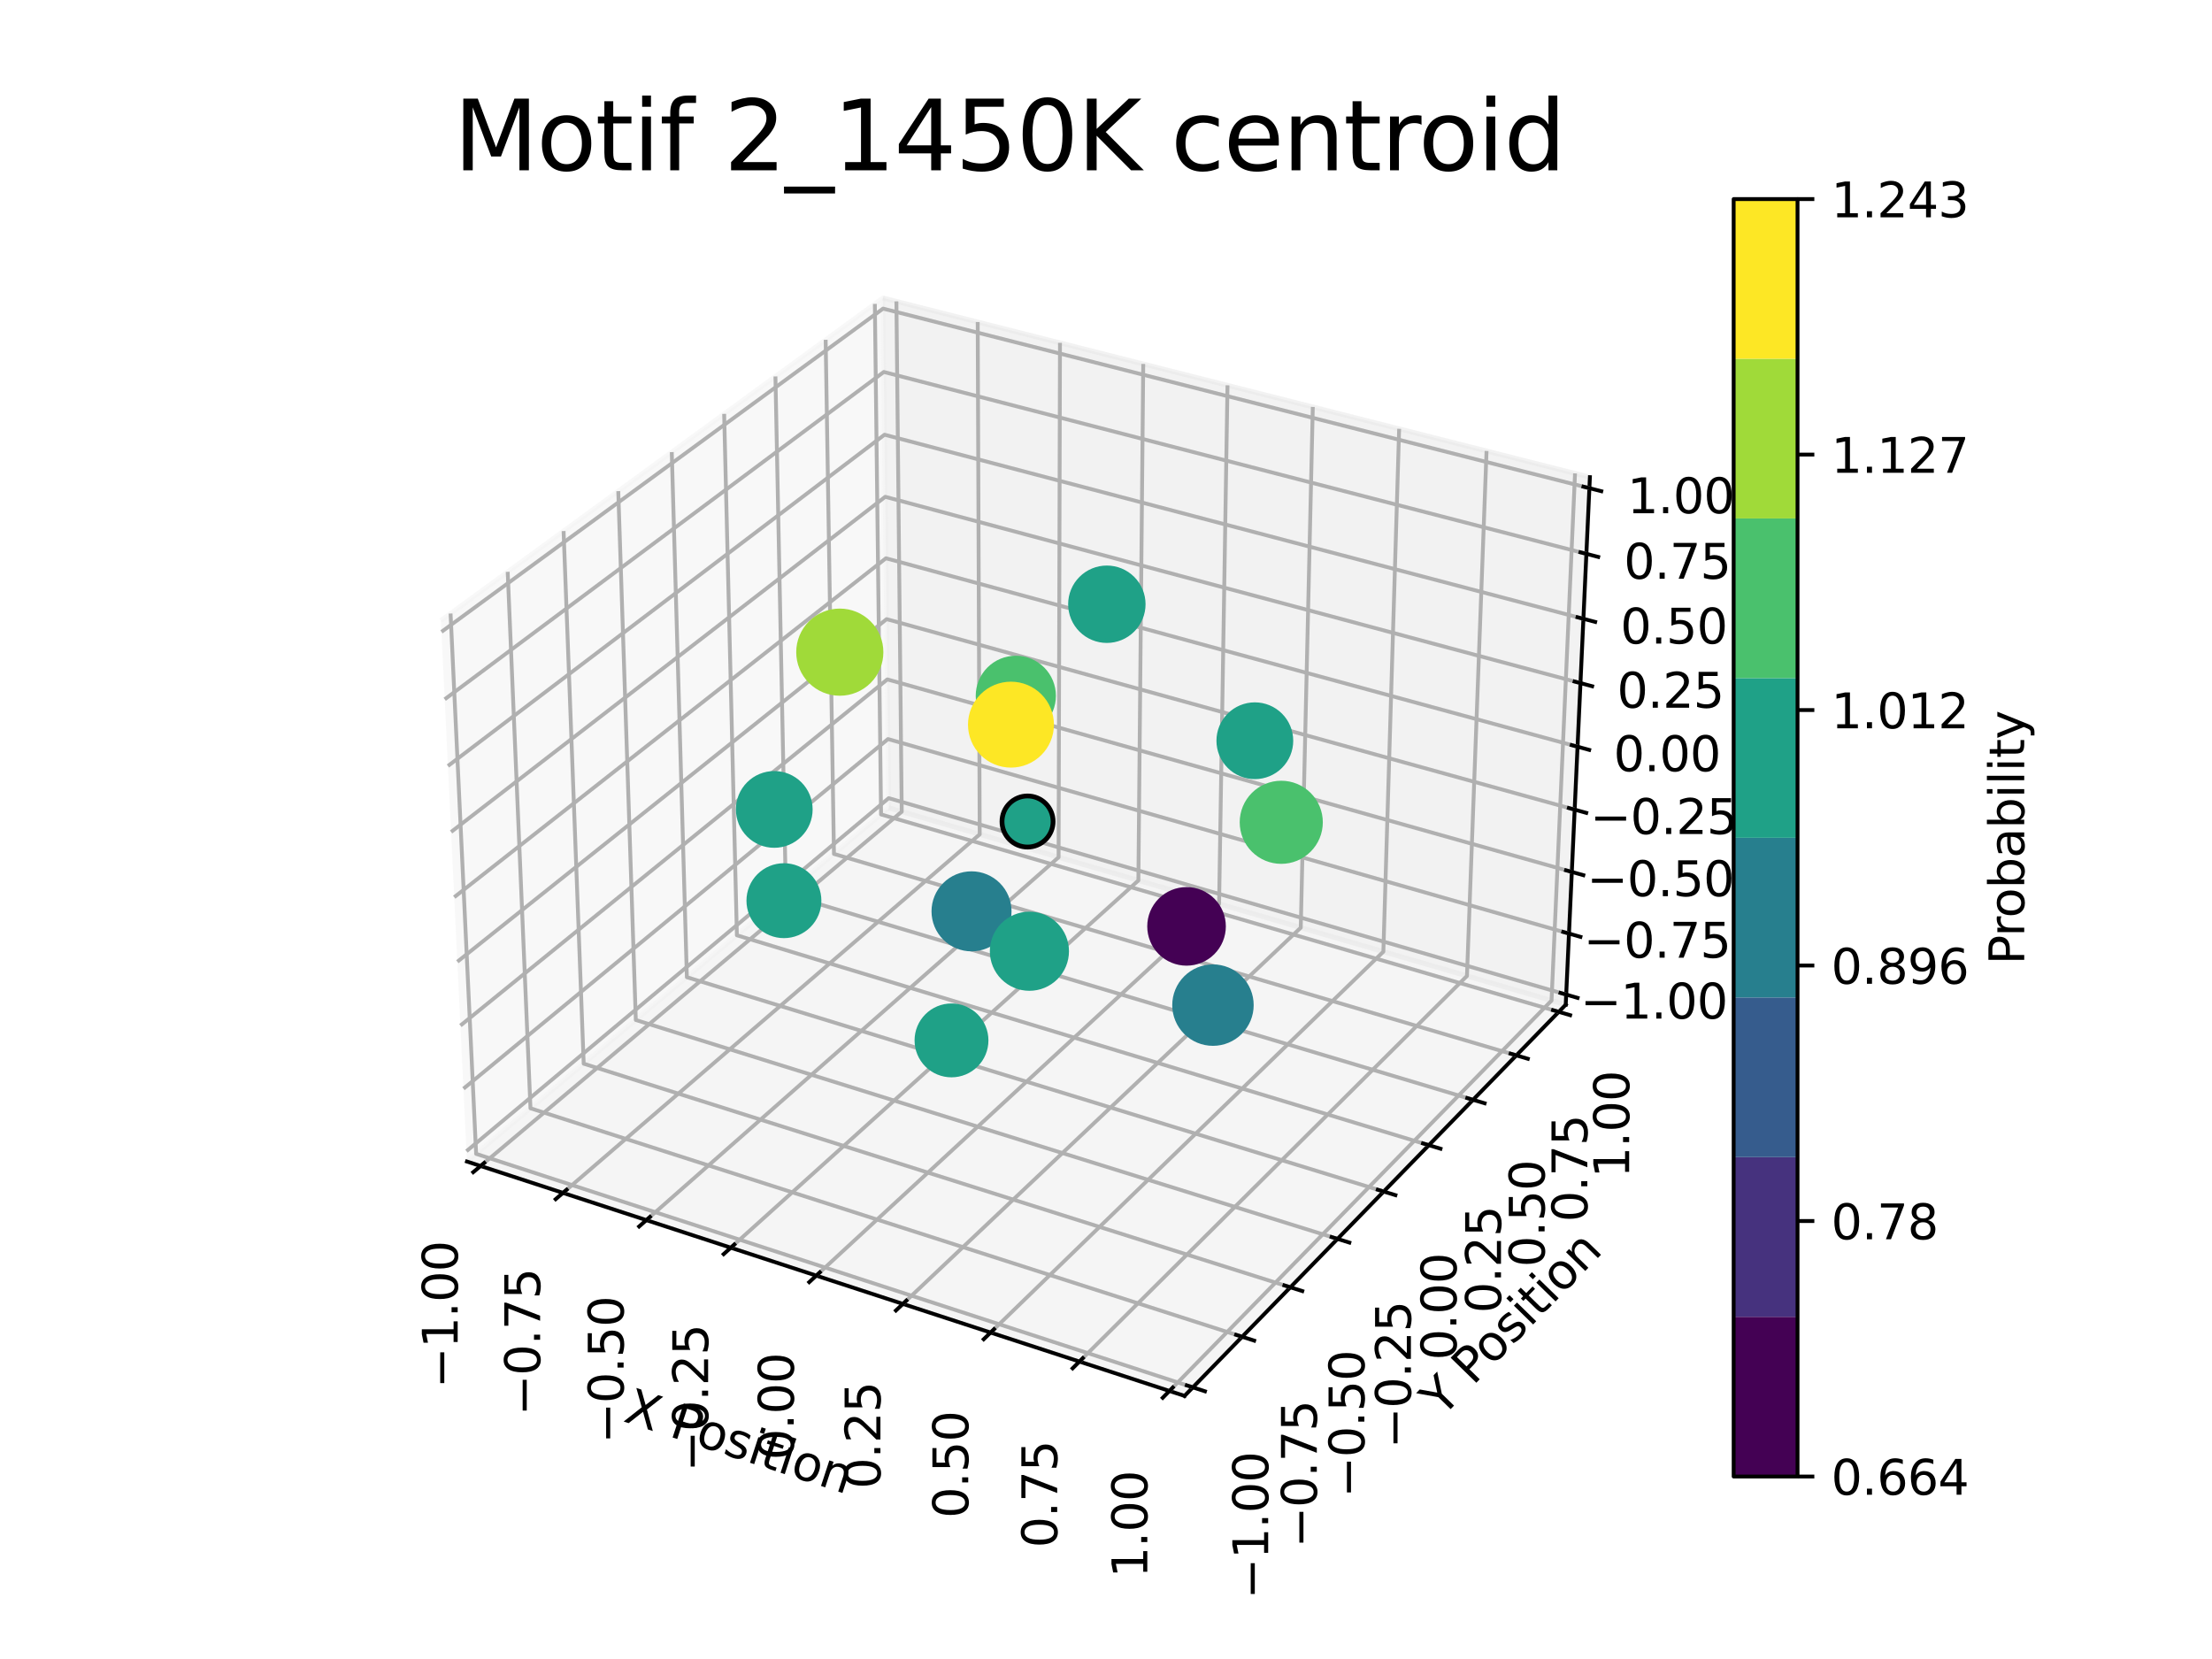 <?xml version="1.0" encoding="utf-8" standalone="no"?>
<!DOCTYPE svg PUBLIC "-//W3C//DTD SVG 1.1//EN"
  "http://www.w3.org/Graphics/SVG/1.1/DTD/svg11.dtd">
<svg xmlns:xlink="http://www.w3.org/1999/xlink" width="460.8pt" height="345.6pt" viewBox="0 0 460.8 345.6" xmlns="http://www.w3.org/2000/svg" version="1.1">
 <defs>
  <style type="text/css">*{stroke-linejoin: round; stroke-linecap: butt}</style>
 </defs>
 <g id="figure_1">
  <g id="patch_1">
   <path d="M 0 345.6 
L 460.8 345.6 
L 460.8 0 
L 0 0 
z
" style="fill: #ffffff"/>
  </g>
  <g id="patch_2">
   <path d="M 77.184 307.584 
L 343.296 307.584 
L 343.296 41.472 
L 77.184 41.472 
z
" style="fill: #ffffff"/>
  </g>
  <g id="pane3d_1">
   <g id="patch_3">
    <path d="M 97.277 241.969 
L 185.156 168.307 
L 183.935 62.074 
L 91.85 129.273 
" style="fill: #f2f2f2; opacity: 0.5; stroke: #f2f2f2; stroke-linejoin: miter"/>
   </g>
  </g>
  <g id="pane3d_2">
   <g id="patch_4">
    <path d="M 185.156 168.307 
L 326.17 209.295 
L 331.203 99.402 
L 183.935 62.074 
" style="fill: #e6e6e6; opacity: 0.5; stroke: #e6e6e6; stroke-linejoin: miter"/>
   </g>
  </g>
  <g id="pane3d_3">
   <g id="patch_5">
    <path d="M 97.277 241.969 
L 246.759 290.79 
L 326.17 209.295 
L 185.156 168.307 
" style="fill: #ececec; opacity: 0.5; stroke: #ececec; stroke-linejoin: miter"/>
   </g>
  </g>
  <g id="axis3d_1">
   <g id="line2d_1">
    <path d="M 97.277 241.969 
L 246.759 290.79 
" style="fill: none; stroke: #000000; stroke-width: 0.8; stroke-linecap: square"/>
   </g>
   <g id="text_1">
    <!-- X Position -->
    <g transform="translate(129.631 296.032)rotate(-341.913)scale(0.1 -0.1)">
     <defs>
      <path id="DejaVuSans-58" d="M 403 4666 
L 1081 4666 
L 2241 2931 
L 3406 4666 
L 4084 4666 
L 2584 2425 
L 4184 0 
L 3506 0 
L 2194 1984 
L 872 0 
L 191 0 
L 1856 2491 
L 403 4666 
z
" transform="scale(0.016)"/>
      <path id="DejaVuSans-20" transform="scale(0.016)"/>
      <path id="DejaVuSans-50" d="M 1259 4147 
L 1259 2394 
L 2053 2394 
Q 2494 2394 2734 2622 
Q 2975 2850 2975 3272 
Q 2975 3691 2734 3919 
Q 2494 4147 2053 4147 
L 1259 4147 
z
M 628 4666 
L 2053 4666 
Q 2838 4666 3239 4311 
Q 3641 3956 3641 3272 
Q 3641 2581 3239 2228 
Q 2838 1875 2053 1875 
L 1259 1875 
L 1259 0 
L 628 0 
L 628 4666 
z
" transform="scale(0.016)"/>
      <path id="DejaVuSans-6f" d="M 1959 3097 
Q 1497 3097 1228 2736 
Q 959 2375 959 1747 
Q 959 1119 1226 758 
Q 1494 397 1959 397 
Q 2419 397 2687 759 
Q 2956 1122 2956 1747 
Q 2956 2369 2687 2733 
Q 2419 3097 1959 3097 
z
M 1959 3584 
Q 2709 3584 3137 3096 
Q 3566 2609 3566 1747 
Q 3566 888 3137 398 
Q 2709 -91 1959 -91 
Q 1206 -91 779 398 
Q 353 888 353 1747 
Q 353 2609 779 3096 
Q 1206 3584 1959 3584 
z
" transform="scale(0.016)"/>
      <path id="DejaVuSans-73" d="M 2834 3397 
L 2834 2853 
Q 2591 2978 2328 3040 
Q 2066 3103 1784 3103 
Q 1356 3103 1142 2972 
Q 928 2841 928 2578 
Q 928 2378 1081 2264 
Q 1234 2150 1697 2047 
L 1894 2003 
Q 2506 1872 2764 1633 
Q 3022 1394 3022 966 
Q 3022 478 2636 193 
Q 2250 -91 1575 -91 
Q 1294 -91 989 -36 
Q 684 19 347 128 
L 347 722 
Q 666 556 975 473 
Q 1284 391 1588 391 
Q 1994 391 2212 530 
Q 2431 669 2431 922 
Q 2431 1156 2273 1281 
Q 2116 1406 1581 1522 
L 1381 1569 
Q 847 1681 609 1914 
Q 372 2147 372 2553 
Q 372 3047 722 3315 
Q 1072 3584 1716 3584 
Q 2034 3584 2315 3537 
Q 2597 3491 2834 3397 
z
" transform="scale(0.016)"/>
      <path id="DejaVuSans-69" d="M 603 3500 
L 1178 3500 
L 1178 0 
L 603 0 
L 603 3500 
z
M 603 4863 
L 1178 4863 
L 1178 4134 
L 603 4134 
L 603 4863 
z
" transform="scale(0.016)"/>
      <path id="DejaVuSans-74" d="M 1172 4494 
L 1172 3500 
L 2356 3500 
L 2356 3053 
L 1172 3053 
L 1172 1153 
Q 1172 725 1289 603 
Q 1406 481 1766 481 
L 2356 481 
L 2356 0 
L 1766 0 
Q 1100 0 847 248 
Q 594 497 594 1153 
L 594 3053 
L 172 3053 
L 172 3500 
L 594 3500 
L 594 4494 
L 1172 4494 
z
" transform="scale(0.016)"/>
      <path id="DejaVuSans-6e" d="M 3513 2113 
L 3513 0 
L 2938 0 
L 2938 2094 
Q 2938 2591 2744 2837 
Q 2550 3084 2163 3084 
Q 1697 3084 1428 2787 
Q 1159 2491 1159 1978 
L 1159 0 
L 581 0 
L 581 3500 
L 1159 3500 
L 1159 2956 
Q 1366 3272 1645 3428 
Q 1925 3584 2291 3584 
Q 2894 3584 3203 3211 
Q 3513 2838 3513 2113 
z
" transform="scale(0.016)"/>
     </defs>
     <use xlink:href="#DejaVuSans-58"/>
     <use xlink:href="#DejaVuSans-20" x="68.506"/>
     <use xlink:href="#DejaVuSans-50" x="100.293"/>
     <use xlink:href="#DejaVuSans-6f" x="156.971"/>
     <use xlink:href="#DejaVuSans-73" x="218.152"/>
     <use xlink:href="#DejaVuSans-69" x="270.252"/>
     <use xlink:href="#DejaVuSans-74" x="298.035"/>
     <use xlink:href="#DejaVuSans-69" x="337.244"/>
     <use xlink:href="#DejaVuSans-6f" x="365.027"/>
     <use xlink:href="#DejaVuSans-6e" x="426.209"/>
    </g>
   </g>
   <g id="Line3DCollection_1">
    <path d="M 100.116 242.897 
L 187.846 169.089 
L 186.738 62.785 
" style="fill: none; stroke: #b0b0b0; stroke-width: 0.8"/>
    <path d="M 117.274 248.5 
L 204.092 173.811 
L 203.674 67.077 
" style="fill: none; stroke: #b0b0b0; stroke-width: 0.8"/>
    <path d="M 134.645 254.174 
L 220.524 178.588 
L 220.813 71.422 
" style="fill: none; stroke: #b0b0b0; stroke-width: 0.8"/>
    <path d="M 152.235 259.919 
L 237.146 183.419 
L 238.157 75.818 
" style="fill: none; stroke: #b0b0b0; stroke-width: 0.8"/>
    <path d="M 170.048 265.736 
L 253.96 188.306 
L 255.712 80.268 
" style="fill: none; stroke: #b0b0b0; stroke-width: 0.8"/>
    <path d="M 188.087 271.628 
L 270.971 193.25 
L 273.481 84.771 
" style="fill: none; stroke: #b0b0b0; stroke-width: 0.8"/>
    <path d="M 206.358 277.595 
L 288.181 198.253 
L 291.467 89.33 
" style="fill: none; stroke: #b0b0b0; stroke-width: 0.8"/>
    <path d="M 224.864 283.639 
L 305.594 203.314 
L 309.675 93.945 
" style="fill: none; stroke: #b0b0b0; stroke-width: 0.8"/>
    <path d="M 243.611 289.762 
L 323.213 208.435 
L 328.108 98.618 
" style="fill: none; stroke: #b0b0b0; stroke-width: 0.8"/>
   </g>
   <g id="xtick_1">
    <g id="line2d_2">
     <path d="M 100.88 242.254 
L 98.585 244.184 
" style="fill: none; stroke: #000000; stroke-width: 0.8; stroke-linecap: square"/>
    </g>
    <g id="text_2">
     <!-- −1.00 -->
     <g transform="translate(95.34 289.21)rotate(-90)scale(0.1 -0.1)">
      <defs>
       <path id="DejaVuSans-2212" d="M 678 2272 
L 4684 2272 
L 4684 1741 
L 678 1741 
L 678 2272 
z
" transform="scale(0.016)"/>
       <path id="DejaVuSans-31" d="M 794 531 
L 1825 531 
L 1825 4091 
L 703 3866 
L 703 4441 
L 1819 4666 
L 2450 4666 
L 2450 531 
L 3481 531 
L 3481 0 
L 794 0 
L 794 531 
z
" transform="scale(0.016)"/>
       <path id="DejaVuSans-2e" d="M 684 794 
L 1344 794 
L 1344 0 
L 684 0 
L 684 794 
z
" transform="scale(0.016)"/>
       <path id="DejaVuSans-30" d="M 2034 4250 
Q 1547 4250 1301 3770 
Q 1056 3291 1056 2328 
Q 1056 1369 1301 889 
Q 1547 409 2034 409 
Q 2525 409 2770 889 
Q 3016 1369 3016 2328 
Q 3016 3291 2770 3770 
Q 2525 4250 2034 4250 
z
M 2034 4750 
Q 2819 4750 3233 4129 
Q 3647 3509 3647 2328 
Q 3647 1150 3233 529 
Q 2819 -91 2034 -91 
Q 1250 -91 836 529 
Q 422 1150 422 2328 
Q 422 3509 836 4129 
Q 1250 4750 2034 4750 
z
" transform="scale(0.016)"/>
      </defs>
      <use xlink:href="#DejaVuSans-2212"/>
      <use xlink:href="#DejaVuSans-31" x="83.789"/>
      <use xlink:href="#DejaVuSans-2e" x="147.412"/>
      <use xlink:href="#DejaVuSans-30" x="179.199"/>
      <use xlink:href="#DejaVuSans-30" x="242.822"/>
     </g>
    </g>
   </g>
   <g id="xtick_2">
    <g id="line2d_3">
     <path d="M 118.03 247.849 
L 115.758 249.804 
" style="fill: none; stroke: #000000; stroke-width: 0.8; stroke-linecap: square"/>
    </g>
    <g id="text_3">
     <!-- −0.75 -->
     <g transform="translate(112.515 294.932)rotate(-90)scale(0.1 -0.1)">
      <defs>
       <path id="DejaVuSans-37" d="M 525 4666 
L 3525 4666 
L 3525 4397 
L 1831 0 
L 1172 0 
L 2766 4134 
L 525 4134 
L 525 4666 
z
" transform="scale(0.016)"/>
       <path id="DejaVuSans-35" d="M 691 4666 
L 3169 4666 
L 3169 4134 
L 1269 4134 
L 1269 2991 
Q 1406 3038 1543 3061 
Q 1681 3084 1819 3084 
Q 2600 3084 3056 2656 
Q 3513 2228 3513 1497 
Q 3513 744 3044 326 
Q 2575 -91 1722 -91 
Q 1428 -91 1123 -41 
Q 819 9 494 109 
L 494 744 
Q 775 591 1075 516 
Q 1375 441 1709 441 
Q 2250 441 2565 725 
Q 2881 1009 2881 1497 
Q 2881 1984 2565 2268 
Q 2250 2553 1709 2553 
Q 1456 2553 1204 2497 
Q 953 2441 691 2322 
L 691 4666 
z
" transform="scale(0.016)"/>
      </defs>
      <use xlink:href="#DejaVuSans-2212"/>
      <use xlink:href="#DejaVuSans-30" x="83.789"/>
      <use xlink:href="#DejaVuSans-2e" x="147.412"/>
      <use xlink:href="#DejaVuSans-37" x="179.199"/>
      <use xlink:href="#DejaVuSans-35" x="242.822"/>
     </g>
    </g>
   </g>
   <g id="xtick_3">
    <g id="line2d_4">
     <path d="M 135.394 253.515 
L 133.145 255.494 
" style="fill: none; stroke: #000000; stroke-width: 0.8; stroke-linecap: square"/>
    </g>
    <g id="text_4">
     <!-- −0.50 -->
     <g transform="translate(129.905 300.726)rotate(-90)scale(0.1 -0.1)">
      <use xlink:href="#DejaVuSans-2212"/>
      <use xlink:href="#DejaVuSans-30" x="83.789"/>
      <use xlink:href="#DejaVuSans-2e" x="147.412"/>
      <use xlink:href="#DejaVuSans-35" x="179.199"/>
      <use xlink:href="#DejaVuSans-30" x="242.822"/>
     </g>
    </g>
   </g>
   <g id="xtick_4">
    <g id="line2d_5">
     <path d="M 152.976 259.252 
L 150.751 261.256 
" style="fill: none; stroke: #000000; stroke-width: 0.8; stroke-linecap: square"/>
    </g>
    <g id="text_5">
     <!-- −0.25 -->
     <g transform="translate(147.514 306.593)rotate(-90)scale(0.1 -0.1)">
      <defs>
       <path id="DejaVuSans-32" d="M 1228 531 
L 3431 531 
L 3431 0 
L 469 0 
L 469 531 
Q 828 903 1448 1529 
Q 2069 2156 2228 2338 
Q 2531 2678 2651 2914 
Q 2772 3150 2772 3378 
Q 2772 3750 2511 3984 
Q 2250 4219 1831 4219 
Q 1534 4219 1204 4116 
Q 875 4013 500 3803 
L 500 4441 
Q 881 4594 1212 4672 
Q 1544 4750 1819 4750 
Q 2544 4750 2975 4387 
Q 3406 4025 3406 3419 
Q 3406 3131 3298 2873 
Q 3191 2616 2906 2266 
Q 2828 2175 2409 1742 
Q 1991 1309 1228 531 
z
" transform="scale(0.016)"/>
      </defs>
      <use xlink:href="#DejaVuSans-2212"/>
      <use xlink:href="#DejaVuSans-30" x="83.789"/>
      <use xlink:href="#DejaVuSans-2e" x="147.412"/>
      <use xlink:href="#DejaVuSans-32" x="179.199"/>
      <use xlink:href="#DejaVuSans-35" x="242.822"/>
     </g>
    </g>
   </g>
   <g id="xtick_5">
    <g id="line2d_6">
     <path d="M 170.78 265.061 
L 168.581 267.09 
" style="fill: none; stroke: #000000; stroke-width: 0.8; stroke-linecap: square"/>
    </g>
    <g id="text_6">
     <!-- 0.00 -->
     <g transform="translate(165.347 304.155)rotate(-90)scale(0.1 -0.1)">
      <use xlink:href="#DejaVuSans-30"/>
      <use xlink:href="#DejaVuSans-2e" x="63.623"/>
      <use xlink:href="#DejaVuSans-30" x="95.41"/>
      <use xlink:href="#DejaVuSans-30" x="159.033"/>
     </g>
    </g>
   </g>
   <g id="xtick_6">
    <g id="line2d_7">
     <path d="M 188.811 270.944 
L 186.637 272.999 
" style="fill: none; stroke: #000000; stroke-width: 0.8; stroke-linecap: square"/>
    </g>
    <g id="text_7">
     <!-- 0.25 -->
     <g transform="translate(183.408 310.172)rotate(-90)scale(0.1 -0.1)">
      <use xlink:href="#DejaVuSans-30"/>
      <use xlink:href="#DejaVuSans-2e" x="63.623"/>
      <use xlink:href="#DejaVuSans-32" x="95.41"/>
      <use xlink:href="#DejaVuSans-35" x="159.033"/>
     </g>
    </g>
   </g>
   <g id="xtick_7">
    <g id="line2d_8">
     <path d="M 207.073 276.902 
L 204.926 278.984 
" style="fill: none; stroke: #000000; stroke-width: 0.8; stroke-linecap: square"/>
    </g>
    <g id="text_8">
     <!-- 0.50 -->
     <g transform="translate(201.701 316.267)rotate(-90)scale(0.1 -0.1)">
      <use xlink:href="#DejaVuSans-30"/>
      <use xlink:href="#DejaVuSans-2e" x="63.623"/>
      <use xlink:href="#DejaVuSans-35" x="95.41"/>
      <use xlink:href="#DejaVuSans-30" x="159.033"/>
     </g>
    </g>
   </g>
   <g id="xtick_8">
    <g id="line2d_9">
     <path d="M 225.57 282.937 
L 223.45 285.046 
" style="fill: none; stroke: #000000; stroke-width: 0.8; stroke-linecap: square"/>
    </g>
    <g id="text_9">
     <!-- 0.75 -->
     <g transform="translate(220.231 322.441)rotate(-90)scale(0.1 -0.1)">
      <use xlink:href="#DejaVuSans-30"/>
      <use xlink:href="#DejaVuSans-2e" x="63.623"/>
      <use xlink:href="#DejaVuSans-37" x="95.41"/>
      <use xlink:href="#DejaVuSans-35" x="159.033"/>
     </g>
    </g>
   </g>
   <g id="xtick_9">
    <g id="line2d_10">
     <path d="M 244.307 289.051 
L 242.216 291.187 
" style="fill: none; stroke: #000000; stroke-width: 0.8; stroke-linecap: square"/>
    </g>
    <g id="text_10">
     <!-- 1.00 -->
     <g transform="translate(239.002 328.695)rotate(-90)scale(0.1 -0.1)">
      <use xlink:href="#DejaVuSans-31"/>
      <use xlink:href="#DejaVuSans-2e" x="63.623"/>
      <use xlink:href="#DejaVuSans-30" x="95.41"/>
      <use xlink:href="#DejaVuSans-30" x="159.033"/>
     </g>
    </g>
   </g>
  </g>
  <g id="axis3d_2">
   <g id="line2d_11">
    <path d="M 326.17 209.295 
L 246.759 290.79 
" style="fill: none; stroke: #000000; stroke-width: 0.8; stroke-linecap: square"/>
   </g>
   <g id="text_11">
    <!-- Y Position -->
    <g transform="translate(300.365 295.421)rotate(-45.742)scale(0.1 -0.1)">
     <defs>
      <path id="DejaVuSans-59" d="M -13 4666 
L 666 4666 
L 1959 2747 
L 3244 4666 
L 3922 4666 
L 2272 2222 
L 2272 0 
L 1638 0 
L 1638 2222 
L -13 4666 
z
" transform="scale(0.016)"/>
     </defs>
     <use xlink:href="#DejaVuSans-59"/>
     <use xlink:href="#DejaVuSans-20" x="61.084"/>
     <use xlink:href="#DejaVuSans-50" x="92.871"/>
     <use xlink:href="#DejaVuSans-6f" x="149.549"/>
     <use xlink:href="#DejaVuSans-73" x="210.73"/>
     <use xlink:href="#DejaVuSans-69" x="262.83"/>
     <use xlink:href="#DejaVuSans-74" x="290.613"/>
     <use xlink:href="#DejaVuSans-69" x="329.822"/>
     <use xlink:href="#DejaVuSans-6f" x="357.605"/>
     <use xlink:href="#DejaVuSans-6e" x="418.787"/>
    </g>
   </g>
   <g id="Line3DCollection_2">
    <path d="M 93.86 127.807 
L 99.188 240.368 
L 248.493 289.011 
" style="fill: none; stroke: #b0b0b0; stroke-width: 0.8"/>
    <path d="M 105.761 119.121 
L 110.51 230.877 
L 258.762 278.472 
" style="fill: none; stroke: #b0b0b0; stroke-width: 0.8"/>
    <path d="M 117.403 110.626 
L 121.596 221.585 
L 268.805 268.166 
" style="fill: none; stroke: #b0b0b0; stroke-width: 0.8"/>
    <path d="M 128.794 102.313 
L 132.453 212.484 
L 278.63 258.083 
" style="fill: none; stroke: #b0b0b0; stroke-width: 0.8"/>
    <path d="M 139.941 94.179 
L 143.088 203.57 
L 288.244 248.217 
" style="fill: none; stroke: #b0b0b0; stroke-width: 0.8"/>
    <path d="M 150.853 86.216 
L 153.508 194.836 
L 297.653 238.561 
" style="fill: none; stroke: #b0b0b0; stroke-width: 0.8"/>
    <path d="M 161.536 78.419 
L 163.719 186.276 
L 306.864 229.108 
" style="fill: none; stroke: #b0b0b0; stroke-width: 0.8"/>
    <path d="M 171.999 70.784 
L 173.728 177.887 
L 315.883 219.852 
" style="fill: none; stroke: #b0b0b0; stroke-width: 0.8"/>
    <path d="M 182.247 63.306 
L 183.54 169.663 
L 324.716 210.787 
" style="fill: none; stroke: #b0b0b0; stroke-width: 0.8"/>
   </g>
   <g id="xtick_10">
    <g id="line2d_12">
     <path d="M 247.235 288.601 
L 251.013 289.832 
" style="fill: none; stroke: #000000; stroke-width: 0.8; stroke-linecap: square"/>
    </g>
    <g id="text_12">
     <!-- −1.00 -->
     <g transform="translate(264.184 333.136)rotate(-90)scale(0.1 -0.1)">
      <use xlink:href="#DejaVuSans-2212"/>
      <use xlink:href="#DejaVuSans-31" x="83.789"/>
      <use xlink:href="#DejaVuSans-2e" x="147.412"/>
      <use xlink:href="#DejaVuSans-30" x="179.199"/>
      <use xlink:href="#DejaVuSans-30" x="242.822"/>
     </g>
    </g>
   </g>
   <g id="xtick_11">
    <g id="line2d_13">
     <path d="M 257.513 278.071 
L 261.263 279.275 
" style="fill: none; stroke: #000000; stroke-width: 0.8; stroke-linecap: square"/>
    </g>
    <g id="text_13">
     <!-- −0.75 -->
     <g transform="translate(274.315 322.442)rotate(-90)scale(0.1 -0.1)">
      <use xlink:href="#DejaVuSans-2212"/>
      <use xlink:href="#DejaVuSans-30" x="83.789"/>
      <use xlink:href="#DejaVuSans-2e" x="147.412"/>
      <use xlink:href="#DejaVuSans-37" x="179.199"/>
      <use xlink:href="#DejaVuSans-35" x="242.822"/>
     </g>
    </g>
   </g>
   <g id="xtick_12">
    <g id="line2d_14">
     <path d="M 267.566 267.773 
L 271.287 268.951 
" style="fill: none; stroke: #000000; stroke-width: 0.8; stroke-linecap: square"/>
    </g>
    <g id="text_14">
     <!-- −0.50 -->
     <g transform="translate(284.223 311.983)rotate(-90)scale(0.1 -0.1)">
      <use xlink:href="#DejaVuSans-2212"/>
      <use xlink:href="#DejaVuSans-30" x="83.789"/>
      <use xlink:href="#DejaVuSans-2e" x="147.412"/>
      <use xlink:href="#DejaVuSans-35" x="179.199"/>
      <use xlink:href="#DejaVuSans-30" x="242.822"/>
     </g>
    </g>
   </g>
   <g id="xtick_13">
    <g id="line2d_15">
     <path d="M 277.4 257.699 
L 281.093 258.851 
" style="fill: none; stroke: #000000; stroke-width: 0.8; stroke-linecap: square"/>
    </g>
    <g id="text_15">
     <!-- −0.25 -->
     <g transform="translate(293.916 301.751)rotate(-90)scale(0.1 -0.1)">
      <use xlink:href="#DejaVuSans-2212"/>
      <use xlink:href="#DejaVuSans-30" x="83.789"/>
      <use xlink:href="#DejaVuSans-2e" x="147.412"/>
      <use xlink:href="#DejaVuSans-32" x="179.199"/>
      <use xlink:href="#DejaVuSans-35" x="242.822"/>
     </g>
    </g>
   </g>
   <g id="xtick_14">
    <g id="line2d_16">
     <path d="M 287.023 247.842 
L 290.688 248.969 
" style="fill: none; stroke: #000000; stroke-width: 0.8; stroke-linecap: square"/>
    </g>
    <g id="text_16">
     <!-- 0.00 -->
     <g transform="translate(303.4 283.36)rotate(-90)scale(0.1 -0.1)">
      <use xlink:href="#DejaVuSans-30"/>
      <use xlink:href="#DejaVuSans-2e" x="63.623"/>
      <use xlink:href="#DejaVuSans-30" x="95.41"/>
      <use xlink:href="#DejaVuSans-30" x="159.033"/>
     </g>
    </g>
   </g>
   <g id="xtick_15">
    <g id="line2d_17">
     <path d="M 296.441 238.193 
L 300.079 239.297 
" style="fill: none; stroke: #000000; stroke-width: 0.8; stroke-linecap: square"/>
    </g>
    <g id="text_17">
     <!-- 0.25 -->
     <g transform="translate(312.683 273.561)rotate(-90)scale(0.1 -0.1)">
      <use xlink:href="#DejaVuSans-30"/>
      <use xlink:href="#DejaVuSans-2e" x="63.623"/>
      <use xlink:href="#DejaVuSans-32" x="95.41"/>
      <use xlink:href="#DejaVuSans-35" x="159.033"/>
     </g>
    </g>
   </g>
   <g id="xtick_16">
    <g id="line2d_18">
     <path d="M 305.661 228.748 
L 309.272 229.829 
" style="fill: none; stroke: #000000; stroke-width: 0.8; stroke-linecap: square"/>
    </g>
    <g id="text_18">
     <!-- 0.50 -->
     <g transform="translate(321.77 263.969)rotate(-90)scale(0.1 -0.1)">
      <use xlink:href="#DejaVuSans-30"/>
      <use xlink:href="#DejaVuSans-2e" x="63.623"/>
      <use xlink:href="#DejaVuSans-35" x="95.41"/>
      <use xlink:href="#DejaVuSans-30" x="159.033"/>
     </g>
    </g>
   </g>
   <g id="xtick_17">
    <g id="line2d_19">
     <path d="M 314.689 219.5 
L 318.273 220.558 
" style="fill: none; stroke: #000000; stroke-width: 0.8; stroke-linecap: square"/>
    </g>
    <g id="text_19">
     <!-- 0.75 -->
     <g transform="translate(330.667 254.577)rotate(-90)scale(0.1 -0.1)">
      <use xlink:href="#DejaVuSans-30"/>
      <use xlink:href="#DejaVuSans-2e" x="63.623"/>
      <use xlink:href="#DejaVuSans-37" x="95.41"/>
      <use xlink:href="#DejaVuSans-35" x="159.033"/>
     </g>
    </g>
   </g>
   <g id="xtick_18">
    <g id="line2d_20">
     <path d="M 323.531 210.442 
L 327.089 211.479 
" style="fill: none; stroke: #000000; stroke-width: 0.8; stroke-linecap: square"/>
    </g>
    <g id="text_20">
     <!-- 1.00 -->
     <g transform="translate(339.381 245.378)rotate(-90)scale(0.1 -0.1)">
      <use xlink:href="#DejaVuSans-31"/>
      <use xlink:href="#DejaVuSans-2e" x="63.623"/>
      <use xlink:href="#DejaVuSans-30" x="95.41"/>
      <use xlink:href="#DejaVuSans-30" x="159.033"/>
     </g>
    </g>
   </g>
  </g>
  <g id="axis3d_3">
   <g id="line2d_21">
    <path d="M 326.17 209.295 
L 331.203 99.402 
" style="fill: none; stroke: #000000; stroke-width: 0.8; stroke-linecap: square"/>
   </g>
   <g id="text_21">
    <!-- Z Position -->
    <g transform="translate(370.644 174.722)rotate(-87.378)scale(0.1 -0.1)">
     <defs>
      <path id="DejaVuSans-5a" d="M 359 4666 
L 4025 4666 
L 4025 4184 
L 1075 531 
L 4097 531 
L 4097 0 
L 288 0 
L 288 481 
L 3238 4134 
L 359 4134 
L 359 4666 
z
" transform="scale(0.016)"/>
     </defs>
     <use xlink:href="#DejaVuSans-5a"/>
     <use xlink:href="#DejaVuSans-20" x="68.506"/>
     <use xlink:href="#DejaVuSans-50" x="100.293"/>
     <use xlink:href="#DejaVuSans-6f" x="156.971"/>
     <use xlink:href="#DejaVuSans-73" x="218.152"/>
     <use xlink:href="#DejaVuSans-69" x="270.252"/>
     <use xlink:href="#DejaVuSans-74" x="298.035"/>
     <use xlink:href="#DejaVuSans-69" x="337.244"/>
     <use xlink:href="#DejaVuSans-6f" x="365.027"/>
     <use xlink:href="#DejaVuSans-6e" x="426.209"/>
    </g>
   </g>
   <g id="Line3DCollection_3">
    <path d="M 326.267 207.189 
L 185.133 166.268 
L 97.173 239.814 
" style="fill: none; stroke: #b0b0b0; stroke-width: 0.8"/>
    <path d="M 326.849 194.481 
L 184.991 153.96 
L 96.547 226.799 
" style="fill: none; stroke: #b0b0b0; stroke-width: 0.8"/>
    <path d="M 327.437 181.639 
L 184.848 141.531 
L 95.913 213.644 
" style="fill: none; stroke: #b0b0b0; stroke-width: 0.8"/>
    <path d="M 328.031 168.664 
L 184.704 128.977 
L 95.273 200.346 
" style="fill: none; stroke: #b0b0b0; stroke-width: 0.8"/>
    <path d="M 328.631 155.552 
L 184.558 116.298 
L 94.625 186.903 
" style="fill: none; stroke: #b0b0b0; stroke-width: 0.8"/>
    <path d="M 329.238 142.302 
L 184.411 103.492 
L 93.971 173.312 
" style="fill: none; stroke: #b0b0b0; stroke-width: 0.8"/>
    <path d="M 329.851 128.911 
L 184.262 90.556 
L 93.309 159.571 
" style="fill: none; stroke: #b0b0b0; stroke-width: 0.8"/>
    <path d="M 330.471 115.376 
L 184.112 77.488 
L 92.64 145.678 
" style="fill: none; stroke: #b0b0b0; stroke-width: 0.8"/>
    <path d="M 331.098 101.696 
L 183.96 64.287 
L 91.964 131.63 
" style="fill: none; stroke: #b0b0b0; stroke-width: 0.8"/>
   </g>
   <g id="xtick_19">
    <g id="line2d_22">
     <path d="M 325.082 206.846 
L 328.639 207.877 
" style="fill: none; stroke: #000000; stroke-width: 0.8; stroke-linecap: square"/>
    </g>
    <g id="text_22">
     <!-- −1.00 -->
     <g transform="translate(329.208 212.187)scale(0.1 -0.1)">
      <use xlink:href="#DejaVuSans-2212"/>
      <use xlink:href="#DejaVuSans-31" x="83.789"/>
      <use xlink:href="#DejaVuSans-2e" x="147.412"/>
      <use xlink:href="#DejaVuSans-30" x="179.199"/>
      <use xlink:href="#DejaVuSans-30" x="242.822"/>
     </g>
    </g>
   </g>
   <g id="xtick_20">
    <g id="line2d_23">
     <path d="M 325.658 194.14 
L 329.233 195.162 
" style="fill: none; stroke: #000000; stroke-width: 0.8; stroke-linecap: square"/>
    </g>
    <g id="text_23">
     <!-- −0.75 -->
     <g transform="translate(329.883 199.503)scale(0.1 -0.1)">
      <use xlink:href="#DejaVuSans-2212"/>
      <use xlink:href="#DejaVuSans-30" x="83.789"/>
      <use xlink:href="#DejaVuSans-2e" x="147.412"/>
      <use xlink:href="#DejaVuSans-37" x="179.199"/>
      <use xlink:href="#DejaVuSans-35" x="242.822"/>
     </g>
    </g>
   </g>
   <g id="xtick_21">
    <g id="line2d_24">
     <path d="M 326.239 181.303 
L 329.834 182.314 
" style="fill: none; stroke: #000000; stroke-width: 0.8; stroke-linecap: square"/>
    </g>
    <g id="text_24">
     <!-- −0.50 -->
     <g transform="translate(330.564 186.687)scale(0.1 -0.1)">
      <use xlink:href="#DejaVuSans-2212"/>
      <use xlink:href="#DejaVuSans-30" x="83.789"/>
      <use xlink:href="#DejaVuSans-2e" x="147.412"/>
      <use xlink:href="#DejaVuSans-35" x="179.199"/>
      <use xlink:href="#DejaVuSans-30" x="242.822"/>
     </g>
    </g>
   </g>
   <g id="xtick_22">
    <g id="line2d_25">
     <path d="M 326.827 168.331 
L 330.442 169.332 
" style="fill: none; stroke: #000000; stroke-width: 0.8; stroke-linecap: square"/>
    </g>
    <g id="text_25">
     <!-- −0.25 -->
     <g transform="translate(331.253 173.738)scale(0.1 -0.1)">
      <use xlink:href="#DejaVuSans-2212"/>
      <use xlink:href="#DejaVuSans-30" x="83.789"/>
      <use xlink:href="#DejaVuSans-2e" x="147.412"/>
      <use xlink:href="#DejaVuSans-32" x="179.199"/>
      <use xlink:href="#DejaVuSans-35" x="242.822"/>
     </g>
    </g>
   </g>
   <g id="xtick_23">
    <g id="line2d_26">
     <path d="M 327.421 155.222 
L 331.055 156.213 
" style="fill: none; stroke: #000000; stroke-width: 0.8; stroke-linecap: square"/>
    </g>
    <g id="text_26">
     <!-- 0.00 -->
     <g transform="translate(336.138 160.653)scale(0.1 -0.1)">
      <use xlink:href="#DejaVuSans-30"/>
      <use xlink:href="#DejaVuSans-2e" x="63.623"/>
      <use xlink:href="#DejaVuSans-30" x="95.41"/>
      <use xlink:href="#DejaVuSans-30" x="159.033"/>
     </g>
    </g>
   </g>
   <g id="xtick_24">
    <g id="line2d_27">
     <path d="M 328.021 141.976 
L 331.675 142.955 
" style="fill: none; stroke: #000000; stroke-width: 0.8; stroke-linecap: square"/>
    </g>
    <g id="text_27">
     <!-- 0.25 -->
     <g transform="translate(336.841 147.431)scale(0.1 -0.1)">
      <use xlink:href="#DejaVuSans-30"/>
      <use xlink:href="#DejaVuSans-2e" x="63.623"/>
      <use xlink:href="#DejaVuSans-32" x="95.41"/>
      <use xlink:href="#DejaVuSans-35" x="159.033"/>
     </g>
    </g>
   </g>
   <g id="xtick_25">
    <g id="line2d_28">
     <path d="M 328.628 128.588 
L 332.302 129.556 
" style="fill: none; stroke: #000000; stroke-width: 0.8; stroke-linecap: square"/>
    </g>
    <g id="text_28">
     <!-- 0.50 -->
     <g transform="translate(337.552 134.068)scale(0.1 -0.1)">
      <use xlink:href="#DejaVuSans-30"/>
      <use xlink:href="#DejaVuSans-2e" x="63.623"/>
      <use xlink:href="#DejaVuSans-35" x="95.41"/>
      <use xlink:href="#DejaVuSans-30" x="159.033"/>
     </g>
    </g>
   </g>
   <g id="xtick_26">
    <g id="line2d_29">
     <path d="M 329.241 115.058 
L 332.935 116.014 
" style="fill: none; stroke: #000000; stroke-width: 0.8; stroke-linecap: square"/>
    </g>
    <g id="text_29">
     <!-- 0.75 -->
     <g transform="translate(338.27 120.563)scale(0.1 -0.1)">
      <use xlink:href="#DejaVuSans-30"/>
      <use xlink:href="#DejaVuSans-2e" x="63.623"/>
      <use xlink:href="#DejaVuSans-37" x="95.41"/>
      <use xlink:href="#DejaVuSans-35" x="159.033"/>
     </g>
    </g>
   </g>
   <g id="xtick_27">
    <g id="line2d_30">
     <path d="M 329.86 101.382 
L 333.576 102.326 
" style="fill: none; stroke: #000000; stroke-width: 0.8; stroke-linecap: square"/>
    </g>
    <g id="text_30">
     <!-- 1.00 -->
     <g transform="translate(338.996 106.913)scale(0.1 -0.1)">
      <use xlink:href="#DejaVuSans-31"/>
      <use xlink:href="#DejaVuSans-2e" x="63.623"/>
      <use xlink:href="#DejaVuSans-30" x="95.41"/>
      <use xlink:href="#DejaVuSans-30" x="159.033"/>
     </g>
    </g>
   </g>
  </g>
  <g id="axes_1">
   <g id="Path3DCollection_1">
    <defs>
     <path id="me16f5c163d" d="M 0 7.853 
C 2.083 7.853 4.08 7.026 5.553 5.553 
C 7.026 4.08 7.853 2.083 7.853 0 
C 7.853 -2.083 7.026 -4.08 5.553 -5.553 
C 4.08 -7.026 2.083 -7.853 0 -7.853 
C -2.083 -7.853 -4.08 -7.026 -5.553 -5.553 
C -7.026 -4.08 -7.853 -2.083 -7.853 0 
C -7.853 2.083 -7.026 4.08 -5.553 5.553 
C -4.08 7.026 -2.083 7.853 0 7.853 
z
" style="stroke: #4ac16d"/>
    </defs>
    <g clip-path="url(#p94599325f4)">
     <use xlink:href="#me16f5c163d" x="211.614" y="144.951" style="fill: #4ac16d; stroke: #4ac16d"/>
    </g>
   </g>
   <g id="text_31">
    <!-- Motif 2_1450K centroid -->
    <g transform="translate(94.507 35.472)scale(0.2 -0.2)">
     <defs>
      <path id="DejaVuSans-4d" d="M 628 4666 
L 1569 4666 
L 2759 1491 
L 3956 4666 
L 4897 4666 
L 4897 0 
L 4281 0 
L 4281 4097 
L 3078 897 
L 2444 897 
L 1241 4097 
L 1241 0 
L 628 0 
L 628 4666 
z
" transform="scale(0.016)"/>
      <path id="DejaVuSans-66" d="M 2375 4863 
L 2375 4384 
L 1825 4384 
Q 1516 4384 1395 4259 
Q 1275 4134 1275 3809 
L 1275 3500 
L 2222 3500 
L 2222 3053 
L 1275 3053 
L 1275 0 
L 697 0 
L 697 3053 
L 147 3053 
L 147 3500 
L 697 3500 
L 697 3744 
Q 697 4328 969 4595 
Q 1241 4863 1831 4863 
L 2375 4863 
z
" transform="scale(0.016)"/>
      <path id="DejaVuSans-5f" d="M 3263 -1063 
L 3263 -1509 
L -63 -1509 
L -63 -1063 
L 3263 -1063 
z
" transform="scale(0.016)"/>
      <path id="DejaVuSans-34" d="M 2419 4116 
L 825 1625 
L 2419 1625 
L 2419 4116 
z
M 2253 4666 
L 3047 4666 
L 3047 1625 
L 3713 1625 
L 3713 1100 
L 3047 1100 
L 3047 0 
L 2419 0 
L 2419 1100 
L 313 1100 
L 313 1709 
L 2253 4666 
z
" transform="scale(0.016)"/>
      <path id="DejaVuSans-4b" d="M 628 4666 
L 1259 4666 
L 1259 2694 
L 3353 4666 
L 4166 4666 
L 1850 2491 
L 4331 0 
L 3500 0 
L 1259 2247 
L 1259 0 
L 628 0 
L 628 4666 
z
" transform="scale(0.016)"/>
      <path id="DejaVuSans-63" d="M 3122 3366 
L 3122 2828 
Q 2878 2963 2633 3030 
Q 2388 3097 2138 3097 
Q 1578 3097 1268 2742 
Q 959 2388 959 1747 
Q 959 1106 1268 751 
Q 1578 397 2138 397 
Q 2388 397 2633 464 
Q 2878 531 3122 666 
L 3122 134 
Q 2881 22 2623 -34 
Q 2366 -91 2075 -91 
Q 1284 -91 818 406 
Q 353 903 353 1747 
Q 353 2603 823 3093 
Q 1294 3584 2113 3584 
Q 2378 3584 2631 3529 
Q 2884 3475 3122 3366 
z
" transform="scale(0.016)"/>
      <path id="DejaVuSans-65" d="M 3597 1894 
L 3597 1613 
L 953 1613 
Q 991 1019 1311 708 
Q 1631 397 2203 397 
Q 2534 397 2845 478 
Q 3156 559 3463 722 
L 3463 178 
Q 3153 47 2828 -22 
Q 2503 -91 2169 -91 
Q 1331 -91 842 396 
Q 353 884 353 1716 
Q 353 2575 817 3079 
Q 1281 3584 2069 3584 
Q 2775 3584 3186 3129 
Q 3597 2675 3597 1894 
z
M 3022 2063 
Q 3016 2534 2758 2815 
Q 2500 3097 2075 3097 
Q 1594 3097 1305 2825 
Q 1016 2553 972 2059 
L 3022 2063 
z
" transform="scale(0.016)"/>
      <path id="DejaVuSans-72" d="M 2631 2963 
Q 2534 3019 2420 3045 
Q 2306 3072 2169 3072 
Q 1681 3072 1420 2755 
Q 1159 2438 1159 1844 
L 1159 0 
L 581 0 
L 581 3500 
L 1159 3500 
L 1159 2956 
Q 1341 3275 1631 3429 
Q 1922 3584 2338 3584 
Q 2397 3584 2469 3576 
Q 2541 3569 2628 3553 
L 2631 2963 
z
" transform="scale(0.016)"/>
      <path id="DejaVuSans-64" d="M 2906 2969 
L 2906 4863 
L 3481 4863 
L 3481 0 
L 2906 0 
L 2906 525 
Q 2725 213 2448 61 
Q 2172 -91 1784 -91 
Q 1150 -91 751 415 
Q 353 922 353 1747 
Q 353 2572 751 3078 
Q 1150 3584 1784 3584 
Q 2172 3584 2448 3432 
Q 2725 3281 2906 2969 
z
M 947 1747 
Q 947 1113 1208 752 
Q 1469 391 1925 391 
Q 2381 391 2643 752 
Q 2906 1113 2906 1747 
Q 2906 2381 2643 2742 
Q 2381 3103 1925 3103 
Q 1469 3103 1208 2742 
Q 947 2381 947 1747 
z
" transform="scale(0.016)"/>
     </defs>
     <use xlink:href="#DejaVuSans-4d"/>
     <use xlink:href="#DejaVuSans-6f" x="86.279"/>
     <use xlink:href="#DejaVuSans-74" x="147.461"/>
     <use xlink:href="#DejaVuSans-69" x="186.67"/>
     <use xlink:href="#DejaVuSans-66" x="214.453"/>
     <use xlink:href="#DejaVuSans-20" x="249.658"/>
     <use xlink:href="#DejaVuSans-32" x="281.445"/>
     <use xlink:href="#DejaVuSans-5f" x="345.068"/>
     <use xlink:href="#DejaVuSans-31" x="395.068"/>
     <use xlink:href="#DejaVuSans-34" x="458.691"/>
     <use xlink:href="#DejaVuSans-35" x="522.314"/>
     <use xlink:href="#DejaVuSans-30" x="585.938"/>
     <use xlink:href="#DejaVuSans-4b" x="649.561"/>
     <use xlink:href="#DejaVuSans-20" x="715.137"/>
     <use xlink:href="#DejaVuSans-63" x="746.924"/>
     <use xlink:href="#DejaVuSans-65" x="801.904"/>
     <use xlink:href="#DejaVuSans-6e" x="863.428"/>
     <use xlink:href="#DejaVuSans-74" x="926.807"/>
     <use xlink:href="#DejaVuSans-72" x="966.016"/>
     <use xlink:href="#DejaVuSans-6f" x="1004.879"/>
     <use xlink:href="#DejaVuSans-69" x="1066.061"/>
     <use xlink:href="#DejaVuSans-64" x="1093.844"/>
    </g>
   </g>
   <g id="Path3DCollection_2">
    <defs>
     <path id="ma2be1409a7" d="M 0 7.835 
C 2.078 7.835 4.071 7.01 5.54 5.54 
C 7.01 4.071 7.835 2.078 7.835 0 
C 7.835 -2.078 7.01 -4.071 5.54 -5.54 
C 4.071 -7.01 2.078 -7.835 0 -7.835 
C -2.078 -7.835 -4.071 -7.01 -5.54 -5.54 
C -7.01 -4.071 -7.835 -2.078 -7.835 0 
C -7.835 2.078 -7.01 4.071 -5.54 5.54 
C -4.071 7.01 -2.078 7.835 0 7.835 
z
" style="stroke: #277f8e"/>
    </defs>
    <g clip-path="url(#p94599325f4)">
     <use xlink:href="#ma2be1409a7" x="202.387" y="189.848" style="fill: #277f8e; stroke: #277f8e"/>
    </g>
   </g>
   <g id="Path3DCollection_3">
    <defs>
     <path id="m1eb864e4a5" d="M 0 7.686 
C 2.038 7.686 3.993 6.876 5.435 5.435 
C 6.876 3.993 7.686 2.038 7.686 0 
C 7.686 -2.038 6.876 -3.993 5.435 -5.435 
C 3.993 -6.876 2.038 -7.686 0 -7.686 
C -2.038 -7.686 -3.993 -6.876 -5.435 -5.435 
C -6.876 -3.993 -7.686 -2.038 -7.686 0 
C -7.686 2.038 -6.876 3.993 -5.435 5.435 
C -3.993 6.876 -2.038 7.686 0 7.686 
z
" style="stroke: #440154"/>
    </defs>
    <g clip-path="url(#p94599325f4)">
     <use xlink:href="#m1eb864e4a5" x="247.179" y="192.981" style="fill: #440154; stroke: #440154"/>
    </g>
   </g>
   <g id="Path3DCollection_4">
    <defs>
     <path id="m84237ab894" d="M 0 7.495 
C 1.988 7.495 3.894 6.705 5.3 5.3 
C 6.705 3.894 7.495 1.988 7.495 0 
C 7.495 -1.988 6.705 -3.894 5.3 -5.3 
C 3.894 -6.705 1.988 -7.495 0 -7.495 
C -1.988 -7.495 -3.894 -6.705 -5.3 -5.3 
C -6.705 -3.894 -7.495 -1.988 -7.495 0 
C -7.495 1.988 -6.705 3.894 -5.3 5.3 
C -3.894 6.705 -1.988 7.495 0 7.495 
z
" style="stroke: #1fa187"/>
    </defs>
    <g clip-path="url(#p94599325f4)">
     <use xlink:href="#m84237ab894" x="161.292" y="168.618" style="fill: #1fa187; stroke: #1fa187"/>
    </g>
   </g>
   <g id="Path3DCollection_5">
    <defs>
     <path id="m5b6eb63ac6" d="M 0 7.498 
C 1.989 7.498 3.896 6.708 5.302 5.302 
C 6.708 3.896 7.498 1.989 7.498 0 
C 7.498 -1.989 6.708 -3.896 5.302 -5.302 
C 3.896 -6.708 1.989 -7.498 0 -7.498 
C -1.989 -7.498 -3.896 -6.708 -5.302 -5.302 
C -6.708 -3.896 -7.498 -1.989 -7.498 0 
C -7.498 1.989 -6.708 3.896 -5.302 5.302 
C -3.896 6.708 -1.989 7.498 0 7.498 
z
" style="stroke: #1fa187"/>
    </defs>
    <g clip-path="url(#p94599325f4)">
     <use xlink:href="#m5b6eb63ac6" x="261.406" y="154.31" style="fill: #1fa187; stroke: #1fa187"/>
    </g>
   </g>
   <g id="Path3DCollection_6">
    <defs>
     <path id="mf88df5a6d4" d="M 0 7.562 
C 2.005 7.562 3.929 6.765 5.347 5.347 
C 6.765 3.929 7.562 2.005 7.562 0 
C 7.562 -2.005 6.765 -3.929 5.347 -5.347 
C 3.929 -6.765 2.005 -7.562 0 -7.562 
C -2.005 -7.562 -3.929 -6.765 -5.347 -5.347 
C -6.765 -3.929 -7.562 -2.005 -7.562 0 
C -7.562 2.005 -6.765 3.929 -5.347 5.347 
C -3.929 6.765 -2.005 7.562 0 7.562 
z
" style="stroke: #1fa187"/>
    </defs>
    <g clip-path="url(#p94599325f4)">
     <use xlink:href="#mf88df5a6d4" x="230.577" y="125.874" style="fill: #1fa187; stroke: #1fa187"/>
    </g>
   </g>
   <g id="Path3DCollection_7">
    <defs>
     <path id="m664ad68685" d="M 0 8.578 
C 2.275 8.578 4.457 7.674 6.065 6.065 
C 7.674 4.457 8.578 2.275 8.578 0 
C 8.578 -2.275 7.674 -4.457 6.065 -6.065 
C 4.457 -7.674 2.275 -8.578 0 -8.578 
C -2.275 -8.578 -4.457 -7.674 -6.065 -6.065 
C -7.674 -4.457 -8.578 -2.275 -8.578 0 
C -8.578 2.275 -7.674 4.457 -6.065 6.065 
C -4.457 7.674 -2.275 8.578 0 8.578 
z
" style="stroke: #a0da39"/>
    </defs>
    <g clip-path="url(#p94599325f4)">
     <use xlink:href="#m664ad68685" x="174.946" y="135.857" style="fill: #a0da39; stroke: #a0da39"/>
    </g>
   </g>
   <g id="Path3DCollection_8">
    <defs>
     <path id="m254010bbf3" d="M 0 5.32 
C 1.411 5.32 2.764 4.759 3.762 3.762 
C 4.759 2.764 5.32 1.411 5.32 0 
C 5.32 -1.411 4.759 -2.764 3.762 -3.762 
C 2.764 -4.759 1.411 -5.32 0 -5.32 
C -1.411 -5.32 -2.764 -4.759 -3.762 -3.762 
C -4.759 -2.764 -5.32 -1.411 -5.32 0 
C -5.32 1.411 -4.759 2.764 -3.762 3.762 
C -2.764 4.759 -1.411 5.32 0 5.32 
z
" style="stroke: #000000"/>
    </defs>
    <g clip-path="url(#p94599325f4)">
     <use xlink:href="#m254010bbf3" x="214.057" y="171.137" style="fill: #1fa187; stroke: #000000"/>
    </g>
   </g>
   <g id="Path3DCollection_9">
    <defs>
     <path id="m86efbde811" d="M 0 7.194 
C 1.908 7.194 3.738 6.436 5.087 5.087 
C 6.436 3.738 7.194 1.908 7.194 0 
C 7.194 -1.908 6.436 -3.738 5.087 -5.087 
C 3.738 -6.436 1.908 -7.194 0 -7.194 
C -1.908 -7.194 -3.738 -6.436 -5.087 -5.087 
C -6.436 -3.738 -7.194 -1.908 -7.194 0 
C -7.194 1.908 -6.436 3.738 -5.087 5.087 
C -3.738 6.436 -1.908 7.194 0 7.194 
z
" style="stroke: #1fa187"/>
    </defs>
    <g clip-path="url(#p94599325f4)">
     <use xlink:href="#m86efbde811" x="198.214" y="216.733" style="fill: #1fa187; stroke: #1fa187"/>
    </g>
   </g>
   <g id="Path3DCollection_10">
    <defs>
     <path id="m36980c0b98" d="M 0 7.982 
C 2.117 7.982 4.147 7.141 5.644 5.644 
C 7.141 4.147 7.982 2.117 7.982 0 
C 7.982 -2.117 7.141 -4.147 5.644 -5.644 
C 4.147 -7.141 2.117 -7.982 0 -7.982 
C -2.117 -7.982 -4.147 -7.141 -5.644 -5.644 
C -7.141 -4.147 -7.982 -2.117 -7.982 0 
C -7.982 2.117 -7.141 4.147 -5.644 5.644 
C -4.147 7.141 -2.117 7.982 0 7.982 
z
" style="stroke: #277f8e"/>
    </defs>
    <g clip-path="url(#p94599325f4)">
     <use xlink:href="#m36980c0b98" x="252.682" y="209.385" style="fill: #277f8e; stroke: #277f8e"/>
    </g>
   </g>
   <g id="Path3DCollection_11">
    <defs>
     <path id="ma93bb74ccf" d="M 0 7.303 
C 1.937 7.303 3.795 6.534 5.164 5.164 
C 6.534 3.795 7.303 1.937 7.303 0 
C 7.303 -1.937 6.534 -3.795 5.164 -5.164 
C 3.795 -6.534 1.937 -7.303 0 -7.303 
C -1.937 -7.303 -3.795 -6.534 -5.164 -5.164 
C -6.534 -3.795 -7.303 -1.937 -7.303 0 
C -7.303 1.937 -6.534 3.795 -5.164 5.164 
C -3.795 6.534 -1.937 7.303 0 7.303 
z
" style="stroke: #1fa187"/>
    </defs>
    <g clip-path="url(#p94599325f4)">
     <use xlink:href="#ma93bb74ccf" x="163.305" y="187.628" style="fill: #1fa187; stroke: #1fa187"/>
    </g>
   </g>
   <g id="Path3DCollection_12">
    <defs>
     <path id="meadec59773" d="M 0 8.157 
C 2.163 8.157 4.238 7.298 5.768 5.768 
C 7.298 4.238 8.157 2.163 8.157 0 
C 8.157 -2.163 7.298 -4.238 5.768 -5.768 
C 4.238 -7.298 2.163 -8.157 0 -8.157 
C -2.163 -8.157 -4.238 -7.298 -5.768 -5.768 
C -7.298 -4.238 -8.157 -2.163 -8.157 0 
C -8.157 2.163 -7.298 4.238 -5.768 5.768 
C -4.238 7.298 -2.163 8.157 0 8.157 
z
" style="stroke: #4ac16d"/>
    </defs>
    <g clip-path="url(#p94599325f4)">
     <use xlink:href="#meadec59773" x="266.91" y="171.299" style="fill: #4ac16d; stroke: #4ac16d"/>
    </g>
   </g>
   <g id="Path3DCollection_13">
    <defs>
     <path id="mc2d5c6c5dd" d="M 0 8.452 
C 2.241 8.452 4.391 7.561 5.976 5.976 
C 7.561 4.391 8.452 2.241 8.452 0 
C 8.452 -2.241 7.561 -4.391 5.976 -5.976 
C 4.391 -7.561 2.241 -8.452 0 -8.452 
C -2.241 -8.452 -4.391 -7.561 -5.976 -5.976 
C -7.561 -4.391 -8.452 -2.241 -8.452 0 
C -8.452 2.241 -7.561 4.391 -5.976 5.976 
C -4.391 7.561 -2.241 8.452 0 8.452 
z
" style="stroke: #fde725"/>
    </defs>
    <g clip-path="url(#p94599325f4)">
     <use xlink:href="#mc2d5c6c5dd" x="210.603" y="150.956" style="fill: #fde725; stroke: #fde725"/>
    </g>
   </g>
   <g id="Path3DCollection_14">
    <defs>
     <path id="me96caece8d" d="M 0 7.743 
C 2.054 7.743 4.023 6.927 5.475 5.475 
C 6.927 4.023 7.743 2.054 7.743 0 
C 7.743 -2.054 6.927 -4.023 5.475 -5.475 
C 4.023 -6.927 2.054 -7.743 0 -7.743 
C -2.054 -7.743 -4.023 -6.927 -5.475 -5.475 
C -6.927 -4.023 -7.743 -2.054 -7.743 0 
C -7.743 2.054 -6.927 4.023 -5.475 5.475 
C -4.023 6.927 -2.054 7.743 0 7.743 
z
" style="stroke: #1fa187"/>
    </defs>
    <g clip-path="url(#p94599325f4)">
     <use xlink:href="#me96caece8d" x="214.444" y="198.16" style="fill: #1fa187; stroke: #1fa187"/>
    </g>
   </g>
  </g>
  <g id="axes_2">
   <g id="patch_6">
    <path d="M 361.152 307.584 
L 374.458 307.584 
L 374.458 41.472 
L 361.152 41.472 
z
" style="fill: #ffffff"/>
   </g>
   <g id="patch_7">
    <path clip-path="url(#pb4a431d9f6)" style="fill: #ffffff; stroke: #ffffff; stroke-width: 0.01; stroke-linejoin: miter"/>
   </g>
   <g id="QuadMesh_1">
    <path d="M 361.152 307.584 
L 374.458 307.584 
L 374.458 274.32 
L 361.152 274.32 
L 361.152 307.584 
" clip-path="url(#pb4a431d9f6)" style="fill: #440154"/>
    <path d="M 361.152 274.32 
L 374.458 274.32 
L 374.458 241.056 
L 361.152 241.056 
L 361.152 274.32 
" clip-path="url(#pb4a431d9f6)" style="fill: #46327e"/>
    <path d="M 361.152 241.056 
L 374.458 241.056 
L 374.458 207.792 
L 361.152 207.792 
L 361.152 241.056 
" clip-path="url(#pb4a431d9f6)" style="fill: #365c8d"/>
    <path d="M 361.152 207.792 
L 374.458 207.792 
L 374.458 174.528 
L 361.152 174.528 
L 361.152 207.792 
" clip-path="url(#pb4a431d9f6)" style="fill: #277f8e"/>
    <path d="M 361.152 174.528 
L 374.458 174.528 
L 374.458 141.264 
L 361.152 141.264 
L 361.152 174.528 
" clip-path="url(#pb4a431d9f6)" style="fill: #1fa187"/>
    <path d="M 361.152 141.264 
L 374.458 141.264 
L 374.458 108 
L 361.152 108 
L 361.152 141.264 
" clip-path="url(#pb4a431d9f6)" style="fill: #4ac16d"/>
    <path d="M 361.152 108 
L 374.458 108 
L 374.458 74.736 
L 361.152 74.736 
L 361.152 108 
" clip-path="url(#pb4a431d9f6)" style="fill: #a0da39"/>
    <path d="M 361.152 74.736 
L 374.458 74.736 
L 374.458 41.472 
L 361.152 41.472 
L 361.152 74.736 
" clip-path="url(#pb4a431d9f6)" style="fill: #fde725"/>
   </g>
   <g id="matplotlib.axis_1">
    <g id="ytick_1">
     <g id="line2d_31">
      <defs>
       <path id="m5d6cc7835a" d="M 0 0 
L 3.5 0 
" style="stroke: #000000; stroke-width: 0.8"/>
      </defs>
      <g>
       <use xlink:href="#m5d6cc7835a" x="374.458" y="307.584" style="stroke: #000000; stroke-width: 0.8"/>
      </g>
     </g>
     <g id="text_32">
      <!-- 0.664 -->
      <g transform="translate(381.458 311.383)scale(0.1 -0.1)">
       <defs>
        <path id="DejaVuSans-36" d="M 2113 2584 
Q 1688 2584 1439 2293 
Q 1191 2003 1191 1497 
Q 1191 994 1439 701 
Q 1688 409 2113 409 
Q 2538 409 2786 701 
Q 3034 994 3034 1497 
Q 3034 2003 2786 2293 
Q 2538 2584 2113 2584 
z
M 3366 4563 
L 3366 3988 
Q 3128 4100 2886 4159 
Q 2644 4219 2406 4219 
Q 1781 4219 1451 3797 
Q 1122 3375 1075 2522 
Q 1259 2794 1537 2939 
Q 1816 3084 2150 3084 
Q 2853 3084 3261 2657 
Q 3669 2231 3669 1497 
Q 3669 778 3244 343 
Q 2819 -91 2113 -91 
Q 1303 -91 875 529 
Q 447 1150 447 2328 
Q 447 3434 972 4092 
Q 1497 4750 2381 4750 
Q 2619 4750 2861 4703 
Q 3103 4656 3366 4563 
z
" transform="scale(0.016)"/>
       </defs>
       <use xlink:href="#DejaVuSans-30"/>
       <use xlink:href="#DejaVuSans-2e" x="63.623"/>
       <use xlink:href="#DejaVuSans-36" x="95.41"/>
       <use xlink:href="#DejaVuSans-36" x="159.033"/>
       <use xlink:href="#DejaVuSans-34" x="222.656"/>
      </g>
     </g>
    </g>
    <g id="ytick_2">
     <g id="line2d_32">
      <g>
       <use xlink:href="#m5d6cc7835a" x="374.458" y="254.362" style="stroke: #000000; stroke-width: 0.8"/>
      </g>
     </g>
     <g id="text_33">
      <!-- 0.78 -->
      <g transform="translate(381.458 258.161)scale(0.1 -0.1)">
       <defs>
        <path id="DejaVuSans-38" d="M 2034 2216 
Q 1584 2216 1326 1975 
Q 1069 1734 1069 1313 
Q 1069 891 1326 650 
Q 1584 409 2034 409 
Q 2484 409 2743 651 
Q 3003 894 3003 1313 
Q 3003 1734 2745 1975 
Q 2488 2216 2034 2216 
z
M 1403 2484 
Q 997 2584 770 2862 
Q 544 3141 544 3541 
Q 544 4100 942 4425 
Q 1341 4750 2034 4750 
Q 2731 4750 3128 4425 
Q 3525 4100 3525 3541 
Q 3525 3141 3298 2862 
Q 3072 2584 2669 2484 
Q 3125 2378 3379 2068 
Q 3634 1759 3634 1313 
Q 3634 634 3220 271 
Q 2806 -91 2034 -91 
Q 1263 -91 848 271 
Q 434 634 434 1313 
Q 434 1759 690 2068 
Q 947 2378 1403 2484 
z
M 1172 3481 
Q 1172 3119 1398 2916 
Q 1625 2713 2034 2713 
Q 2441 2713 2670 2916 
Q 2900 3119 2900 3481 
Q 2900 3844 2670 4047 
Q 2441 4250 2034 4250 
Q 1625 4250 1398 4047 
Q 1172 3844 1172 3481 
z
" transform="scale(0.016)"/>
       </defs>
       <use xlink:href="#DejaVuSans-30"/>
       <use xlink:href="#DejaVuSans-2e" x="63.623"/>
       <use xlink:href="#DejaVuSans-37" x="95.41"/>
       <use xlink:href="#DejaVuSans-38" x="159.033"/>
      </g>
     </g>
    </g>
    <g id="ytick_3">
     <g id="line2d_33">
      <g>
       <use xlink:href="#m5d6cc7835a" x="374.458" y="201.139" style="stroke: #000000; stroke-width: 0.8"/>
      </g>
     </g>
     <g id="text_34">
      <!-- 0.896 -->
      <g transform="translate(381.458 204.938)scale(0.1 -0.1)">
       <defs>
        <path id="DejaVuSans-39" d="M 703 97 
L 703 672 
Q 941 559 1184 500 
Q 1428 441 1663 441 
Q 2288 441 2617 861 
Q 2947 1281 2994 2138 
Q 2813 1869 2534 1725 
Q 2256 1581 1919 1581 
Q 1219 1581 811 2004 
Q 403 2428 403 3163 
Q 403 3881 828 4315 
Q 1253 4750 1959 4750 
Q 2769 4750 3195 4129 
Q 3622 3509 3622 2328 
Q 3622 1225 3098 567 
Q 2575 -91 1691 -91 
Q 1453 -91 1209 -44 
Q 966 3 703 97 
z
M 1959 2075 
Q 2384 2075 2632 2365 
Q 2881 2656 2881 3163 
Q 2881 3666 2632 3958 
Q 2384 4250 1959 4250 
Q 1534 4250 1286 3958 
Q 1038 3666 1038 3163 
Q 1038 2656 1286 2365 
Q 1534 2075 1959 2075 
z
" transform="scale(0.016)"/>
       </defs>
       <use xlink:href="#DejaVuSans-30"/>
       <use xlink:href="#DejaVuSans-2e" x="63.623"/>
       <use xlink:href="#DejaVuSans-38" x="95.41"/>
       <use xlink:href="#DejaVuSans-39" x="159.033"/>
       <use xlink:href="#DejaVuSans-36" x="222.656"/>
      </g>
     </g>
    </g>
    <g id="ytick_4">
     <g id="line2d_34">
      <g>
       <use xlink:href="#m5d6cc7835a" x="374.458" y="147.917" style="stroke: #000000; stroke-width: 0.8"/>
      </g>
     </g>
     <g id="text_35">
      <!-- 1.012 -->
      <g transform="translate(381.458 151.716)scale(0.1 -0.1)">
       <use xlink:href="#DejaVuSans-31"/>
       <use xlink:href="#DejaVuSans-2e" x="63.623"/>
       <use xlink:href="#DejaVuSans-30" x="95.41"/>
       <use xlink:href="#DejaVuSans-31" x="159.033"/>
       <use xlink:href="#DejaVuSans-32" x="222.656"/>
      </g>
     </g>
    </g>
    <g id="ytick_5">
     <g id="line2d_35">
      <g>
       <use xlink:href="#m5d6cc7835a" x="374.458" y="94.694" style="stroke: #000000; stroke-width: 0.8"/>
      </g>
     </g>
     <g id="text_36">
      <!-- 1.127 -->
      <g transform="translate(381.458 98.494)scale(0.1 -0.1)">
       <use xlink:href="#DejaVuSans-31"/>
       <use xlink:href="#DejaVuSans-2e" x="63.623"/>
       <use xlink:href="#DejaVuSans-31" x="95.41"/>
       <use xlink:href="#DejaVuSans-32" x="159.033"/>
       <use xlink:href="#DejaVuSans-37" x="222.656"/>
      </g>
     </g>
    </g>
    <g id="ytick_6">
     <g id="line2d_36">
      <g>
       <use xlink:href="#m5d6cc7835a" x="374.458" y="41.472" style="stroke: #000000; stroke-width: 0.8"/>
      </g>
     </g>
     <g id="text_37">
      <!-- 1.243 -->
      <g transform="translate(381.458 45.271)scale(0.1 -0.1)">
       <defs>
        <path id="DejaVuSans-33" d="M 2597 2516 
Q 3050 2419 3304 2112 
Q 3559 1806 3559 1356 
Q 3559 666 3084 287 
Q 2609 -91 1734 -91 
Q 1441 -91 1130 -33 
Q 819 25 488 141 
L 488 750 
Q 750 597 1062 519 
Q 1375 441 1716 441 
Q 2309 441 2620 675 
Q 2931 909 2931 1356 
Q 2931 1769 2642 2001 
Q 2353 2234 1838 2234 
L 1294 2234 
L 1294 2753 
L 1863 2753 
Q 2328 2753 2575 2939 
Q 2822 3125 2822 3475 
Q 2822 3834 2567 4026 
Q 2313 4219 1838 4219 
Q 1578 4219 1281 4162 
Q 984 4106 628 3988 
L 628 4550 
Q 988 4650 1302 4700 
Q 1616 4750 1894 4750 
Q 2613 4750 3031 4423 
Q 3450 4097 3450 3541 
Q 3450 3153 3228 2886 
Q 3006 2619 2597 2516 
z
" transform="scale(0.016)"/>
       </defs>
       <use xlink:href="#DejaVuSans-31"/>
       <use xlink:href="#DejaVuSans-2e" x="63.623"/>
       <use xlink:href="#DejaVuSans-32" x="95.41"/>
       <use xlink:href="#DejaVuSans-34" x="159.033"/>
       <use xlink:href="#DejaVuSans-33" x="222.656"/>
      </g>
     </g>
    </g>
    <g id="text_38">
     <!-- Probability -->
     <g transform="translate(421.684 200.957)rotate(-90)scale(0.1 -0.1)">
      <defs>
       <path id="DejaVuSans-62" d="M 3116 1747 
Q 3116 2381 2855 2742 
Q 2594 3103 2138 3103 
Q 1681 3103 1420 2742 
Q 1159 2381 1159 1747 
Q 1159 1113 1420 752 
Q 1681 391 2138 391 
Q 2594 391 2855 752 
Q 3116 1113 3116 1747 
z
M 1159 2969 
Q 1341 3281 1617 3432 
Q 1894 3584 2278 3584 
Q 2916 3584 3314 3078 
Q 3713 2572 3713 1747 
Q 3713 922 3314 415 
Q 2916 -91 2278 -91 
Q 1894 -91 1617 61 
Q 1341 213 1159 525 
L 1159 0 
L 581 0 
L 581 4863 
L 1159 4863 
L 1159 2969 
z
" transform="scale(0.016)"/>
       <path id="DejaVuSans-61" d="M 2194 1759 
Q 1497 1759 1228 1600 
Q 959 1441 959 1056 
Q 959 750 1161 570 
Q 1363 391 1709 391 
Q 2188 391 2477 730 
Q 2766 1069 2766 1631 
L 2766 1759 
L 2194 1759 
z
M 3341 1997 
L 3341 0 
L 2766 0 
L 2766 531 
Q 2569 213 2275 61 
Q 1981 -91 1556 -91 
Q 1019 -91 701 211 
Q 384 513 384 1019 
Q 384 1609 779 1909 
Q 1175 2209 1959 2209 
L 2766 2209 
L 2766 2266 
Q 2766 2663 2505 2880 
Q 2244 3097 1772 3097 
Q 1472 3097 1187 3025 
Q 903 2953 641 2809 
L 641 3341 
Q 956 3463 1253 3523 
Q 1550 3584 1831 3584 
Q 2591 3584 2966 3190 
Q 3341 2797 3341 1997 
z
" transform="scale(0.016)"/>
       <path id="DejaVuSans-6c" d="M 603 4863 
L 1178 4863 
L 1178 0 
L 603 0 
L 603 4863 
z
" transform="scale(0.016)"/>
       <path id="DejaVuSans-79" d="M 2059 -325 
Q 1816 -950 1584 -1140 
Q 1353 -1331 966 -1331 
L 506 -1331 
L 506 -850 
L 844 -850 
Q 1081 -850 1212 -737 
Q 1344 -625 1503 -206 
L 1606 56 
L 191 3500 
L 800 3500 
L 1894 763 
L 2988 3500 
L 3597 3500 
L 2059 -325 
z
" transform="scale(0.016)"/>
      </defs>
      <use xlink:href="#DejaVuSans-50"/>
      <use xlink:href="#DejaVuSans-72" x="58.553"/>
      <use xlink:href="#DejaVuSans-6f" x="97.416"/>
      <use xlink:href="#DejaVuSans-62" x="158.598"/>
      <use xlink:href="#DejaVuSans-61" x="222.074"/>
      <use xlink:href="#DejaVuSans-62" x="283.354"/>
      <use xlink:href="#DejaVuSans-69" x="346.83"/>
      <use xlink:href="#DejaVuSans-6c" x="374.613"/>
      <use xlink:href="#DejaVuSans-69" x="402.396"/>
      <use xlink:href="#DejaVuSans-74" x="430.18"/>
      <use xlink:href="#DejaVuSans-79" x="469.389"/>
     </g>
    </g>
   </g>
   <g id="LineCollection_1"/>
   <g id="patch_8">
    <path d="M 361.152 307.584 
L 367.805 307.584 
L 374.458 307.584 
L 374.458 41.472 
L 367.805 41.472 
L 361.152 41.472 
L 361.152 307.584 
z
" style="fill: none; stroke: #000000; stroke-width: 0.8; stroke-linejoin: miter; stroke-linecap: square"/>
   </g>
  </g>
 </g>
 <defs>
  <clipPath id="p94599325f4">
   <rect x="77.184" y="41.472" width="266.112" height="266.112"/>
  </clipPath>
  <clipPath id="pb4a431d9f6">
   <rect x="361.152" y="41.472" width="13.306" height="266.112"/>
  </clipPath>
 </defs>
</svg>
